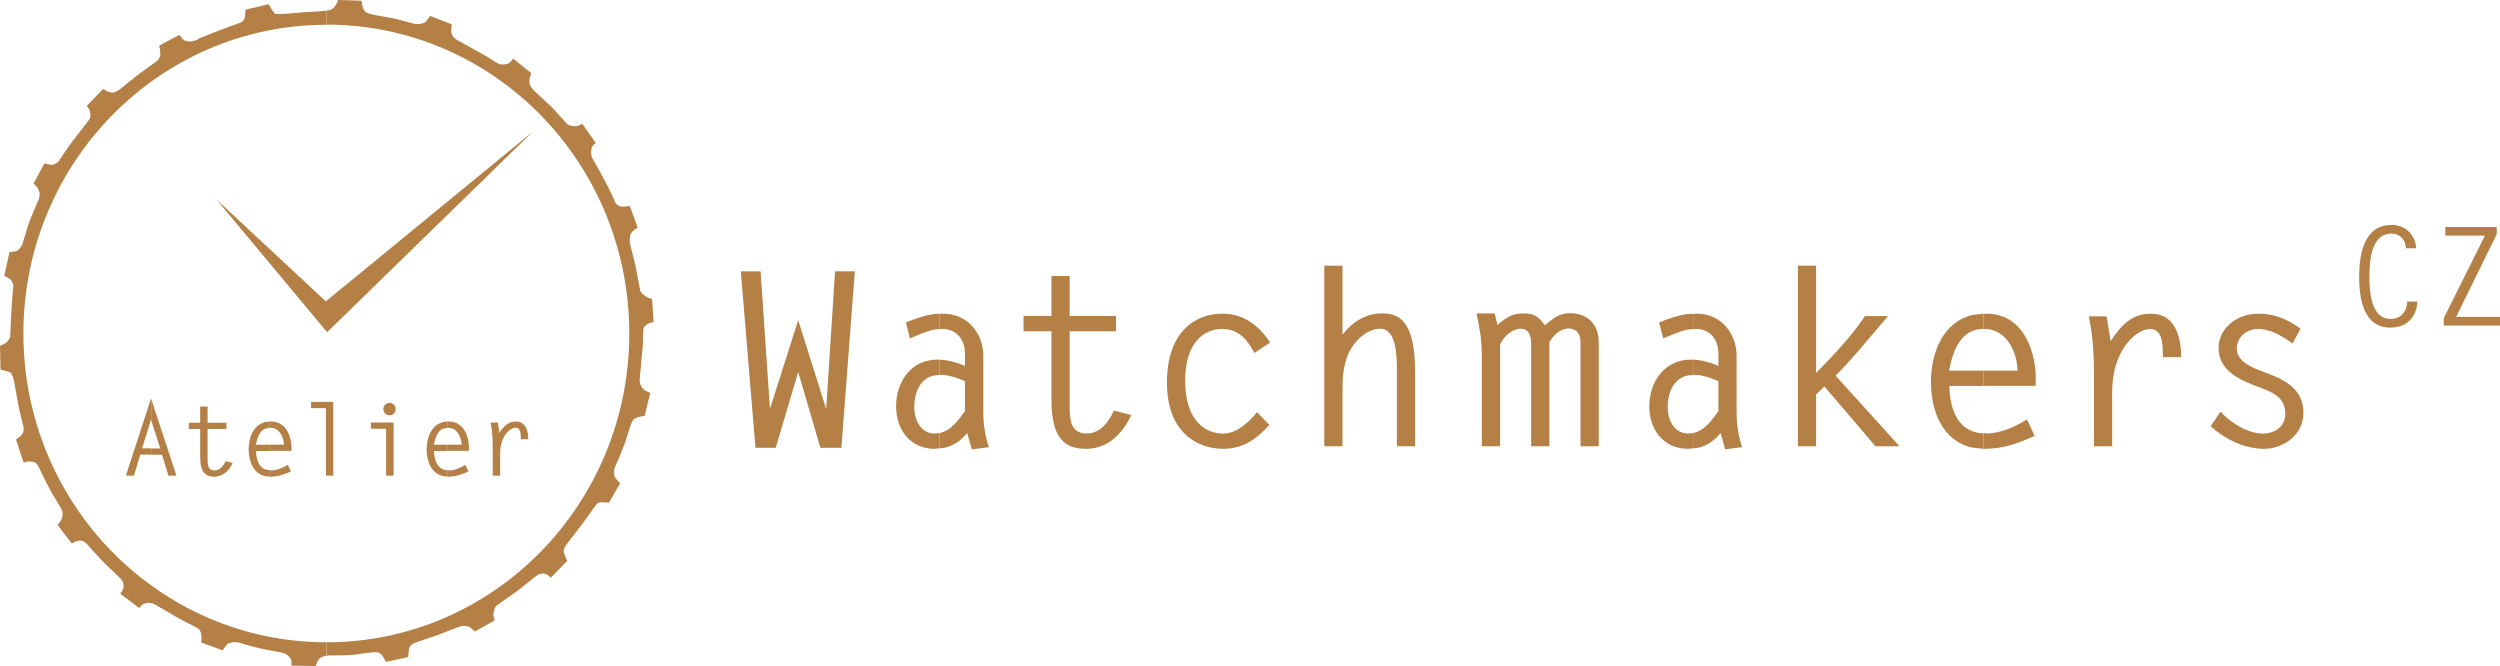 <svg width="4846" height="1291" xmlns="http://www.w3.org/2000/svg" xmlns:xlink="http://www.w3.org/1999/xlink" xml:space="preserve" overflow="hidden"><defs><clipPath id="clip0"><rect x="0" y="0" width="4846" height="1291"/></clipPath></defs><g clip-path="url(#clip0)"><path d="M4739.93 440 4839.63 440 4839.63 454.032 4760.94 614.299 4846 614.299 4846 631 4737 631 4737 616.699 4816.77 456.725 4739.93 456.725 4739.93 440Z" fill="#B58045" fill-rule="evenodd"/><path d="M4635.61 436C4662.13 436 4682.01 454.639 4683.59 481.224L4663.7 481.224C4663.41 465.279 4652.04 452.791 4635.86 452.791 4595.53 452.791 4592.89 507.566 4592.89 537.096 4592.89 565.012 4595.8 618.204 4634.01 618.204 4653.89 618.204 4665.81 603.306 4666.09 584.447L4686 584.447C4683.86 615.551 4665.02 635 4633.22 635 4580.69 635 4573 577.257 4573 536.566 4573 494.53 4581.73 436 4635.61 436Z" fill="#B58045" fill-rule="evenodd"/><path d="M1436 526 1474.33 526 1492.31 790.362 1493.25 790.362 1547.22 620.547 1600.69 790.362 1601.64 790.362 1618.66 526 1657 526 1630.98 868 1590.28 868 1547.22 721.232 1503.67 868 1464.39 868 1436 526Z" fill="#B58045" fill-rule="evenodd"/><path d="M1817.24 697 1821 697.267 1821 726.711 1809.56 728.002C1782.98 734.38 1772.2 761.637 1772.2 789.591 1772.2 813.111 1784.39 840.389 1811.62 840.389L1821 839.395 1821 869.018 1811.62 870C1763.74 870 1737 832.374 1737 787.725 1737 739.313 1766.57 697 1817.24 697Z" fill="#B58045" fill-rule="evenodd"/><path d="M1821 608 1821 637.754 1810.37 638.902C1794.37 642.216 1779.04 649.637 1763.94 656L1756 624.901C1773.88 617.833 1790.72 611.57 1809.06 608.881L1821 608Z" fill="#B58045" fill-rule="evenodd"/><path d="M1828.11 608C1876.62 608 1906.06 647.554 1906.06 689.39L1906.06 798.542C1906.06 821.613 1909.39 845.142 1917 866.772L1883.73 871 1874.71 839.468C1861.87 854.651 1847.7 864.269 1830.19 868.128L1821 869.079 1821 839.434 1821.34 839.398C1843.18 834.708 1857.5 814.838 1870.43 797.137L1870.43 738.8C1855.19 732.202 1839.06 726.56 1821.94 726.56L1821 726.665 1821 697.198 1831.25 697.915C1845.11 699.808 1858.31 704.211 1870.43 709.14L1870.43 685.167C1870.43 657.392 1853.29 637.633 1826.69 637.633L1821 638.237 1821 608.515 1828.11 608Z" fill="#B58045" fill-rule="evenodd"/><path d="M2038.14 535 2073.42 535 2073.42 612.371 2163.33 612.371 2163.33 642.103 2073.42 642.103 2073.42 786.021C2073.42 810.535 2073.89 840.281 2105.9 840.281 2132.74 840.281 2149.22 818.093 2159.11 795.914L2193 804.427C2176.04 840.74 2147.33 870 2104.94 870 2064.03 870 2038.14 850.18 2038.14 774.69L2038.14 642.103 1984 642.103 1984 612.371 2038.14 612.371 2038.14 535Z" fill="#B58045" fill-rule="evenodd"/><path d="M2369.3 608C2410.73 608 2439.9 630.577 2462 663.991L2431.41 684.176C2418.72 658.817 2400.35 637.622 2369.3 637.622 2333.56 637.622 2297.32 663.991 2297.32 738.273 2297.32 816.864 2337.79 840.378 2370.25 840.378 2398 840.378 2419.66 819.22 2436.58 798.958L2460.61 823.895C2435.18 851.17 2409.77 870 2370.72 870 2324.15 870 2262 841.298 2262 741.576 2262 640.93 2318.97 608 2369.3 608Z" fill="#B58045" fill-rule="evenodd"/><path d="M2567 515 2602.3 515 2602.3 648.986C2620.19 624.901 2647 607.459 2678.08 607.459 2708.19 607.459 2743 616.891 2743 720.228L2743 865 2707.72 865 2707.72 717.356C2707.72 694.266 2707.72 637.169 2675.72 637.169 2649.37 637.169 2625.84 660.763 2615.01 682.921 2601.38 711.222 2602.3 739.523 2602.3 771.151L2602.3 865 2567 865 2567 515Z" fill="#B58045" fill-rule="evenodd"/><path d="M3043.39 607C3077.35 607 3099 629.158 3099 663.112L3099 865 3063.67 865 3063.67 663.112C3063.67 646.137 3054.72 636.705 3040.57 636.705 3024.55 636.705 3010.9 649.917 3003.35 663.112L3003.35 865 2968 865 2968 665.97C2968 652.734 2964.27 637.168 2948.24 637.168 2931.28 637.168 2914.3 652.271 2907.72 667.851L2907.72 865 2872.38 865 2872.38 690.963C2872.38 656.537 2867.67 633.847 2862 607.459L2897.35 607.459 2902.53 630.103C2917.6 616.891 2930.79 607.459 2951.99 607.459 2975.1 607.459 2981.22 613.12 2994.91 630.562 3009.48 617.341 3022.69 607 3043.39 607Z" fill="#B58045" fill-rule="evenodd"/><path d="M3278.18 697 3282 697.267 3282 726.708 3270.4 728.002C3243.53 734.38 3232.62 761.637 3232.62 789.591 3232.62 813.111 3244.93 840.389 3272.46 840.389L3282 839.391 3282 869.015 3272.46 870C3224.03 870 3197 832.374 3197 787.725 3197 739.313 3226.91 697 3278.18 697Z" fill="#B58045" fill-rule="evenodd"/><path d="M3282 608 3282 637.754 3271.19 638.903C3254.94 642.216 3239.36 649.637 3224.04 656L3216 624.901C3234.15 617.835 3251.24 611.572 3269.86 608.882L3282 608Z" fill="#B58045" fill-rule="evenodd"/><path d="M3289.02 608C3336.99 608 3366.19 647.554 3366.19 689.39L3366.19 798.542C3366.19 821.613 3369.47 845.142 3377 866.772L3344.07 871 3335.15 839.468C3322.43 854.651 3308.42 864.269 3291.08 868.128L3282 869.076 3282 839.431 3282.3 839.398C3303.95 834.708 3318.12 814.838 3330.92 797.137L3330.92 738.8C3315.88 732.202 3299.87 726.56 3282.9 726.56L3282 726.661 3282 697.199 3292.14 697.915C3305.86 699.808 3318.91 704.211 3330.92 709.14L3330.92 685.167C3330.92 657.392 3313.95 637.633 3287.63 637.633L3282 638.236 3282 608.514 3289.02 608Z" fill="#B58045" fill-rule="evenodd"/><path d="M3485 515 3520.32 515 3520.32 723.026C3553.78 688.578 3588.21 653.212 3615.08 612.648L3659.84 612.648C3609.86 670.69 3595.26 690.449 3558.07 728.201L3682 865 3635.32 865 3536.36 748.956 3520.32 765.021 3520.32 865 3485 865 3485 515Z" fill="#B58045" fill-rule="evenodd"/><path d="M3845 608 3845 637.37 3832.9 638.578C3802.36 645.056 3786.41 673.753 3778.09 718.355L3845 718.355 3845 748.092 3778.59 748.092C3780.23 808.791 3804.41 834.089 3836.5 839.465L3845 840.141 3845 870 3821.83 867.431C3765.88 854.245 3743 797.914 3743 740.533 3743 682.726 3766.6 624.196 3823.37 610.466L3845 608Z" fill="#B58045" fill-rule="evenodd"/><path d="M3929 813 3944 844.849C3912.57 859.085 3882.56 870 3847.83 870L3845 869.681 3845 839.63 3850.63 840.087C3878.31 840.087 3906.01 827.25 3929 813Z" fill="#B58045" fill-rule="evenodd"/><path d="M3849.69 608C3932.91 608 3946 701.506 3946 728.732L3946 748 3845 748 3845 718.397 3910.93 718.397C3909.51 677.052 3886.18 637.589 3846.87 637.589L3845 637.778 3845 608.54 3849.69 608Z" fill="#B58045" fill-rule="evenodd"/><path d="M4169.57 608C4216.71 608 4228 654.128 4228 692.267L4192.67 692.267C4191.74 673.442 4194.55 637.647 4167.69 637.647 4141.8 637.647 4094.21 677.183 4094.21 760.054L4094.21 865 4058.87 865 4058.87 720.532C4058.87 678.625 4055.56 644.707 4049 613.178L4083.38 613.178 4091.36 661.192C4110.71 631.545 4131.9 608 4169.57 608Z" fill="#B58045" fill-rule="evenodd"/><path d="M4378.05 608C4409.56 608 4434.44 619.309 4459.35 637.164L4443.85 665.862C4424.1 651.744 4402.03 637.626 4376.66 637.626 4355.51 637.626 4335.76 653.148 4335.76 675.747 4335.76 700.167 4364.9 712.4 4384.16 719.473 4423.67 734.062 4465 750.54 4465 800.4 4465 841.76 4427.41 870 4388.42 870 4350.32 870 4312.72 851.166 4285 826.27L4304.23 798.035C4324 819.216 4356.43 840.374 4386.08 840.374 4409.56 840.374 4429.75 827.176 4429.75 801.791 4429.75 768.857 4403.45 759.946 4377.62 750.046 4341.87 736.399 4300.5 719.473 4300.5 674.311 4300.5 637.626 4334.33 608 4378.05 608Z" fill="#B58045" fill-rule="evenodd"/><path d="M520.85 8C520.85 8 530.122 26.038 534.079 26.73 536.047 27.069 538.637 27.206 541.655 27.206 555.824 27.206 579.513 24.054 593.477 23.404 603.928 22.919 619.505 22.133 629.829 21.146L633 20.739 633 48.035C308.45 48.035 45.352 315.989 45.352 646.529 45.352 977.064 308.45 1245.02 633 1245.02L633 1271.15 628.643 1271.88C627.086 1272.23 625.668 1272.66 624.549 1273.2 620.05 1275.34 615.446 1279.99 614.836 1283.45 614.231 1286.91 611.526 1291 611.526 1291L564.798 1290.24C564.798 1290.24 566.247 1280.78 563.258 1276.55 560.259 1272.32 558.034 1270.65 555.224 1268.47 552.413 1266.29 546.144 1265.04 546.144 1265.04 546.144 1265.04 519.667 1259.72 511.885 1258.48 504.094 1257.24 470.766 1248.5 467.194 1246.83 464.64 1245.64 458.784 1244.69 454.405 1244.69 452.667 1244.69 451.172 1244.84 450.186 1245.18 446.719 1246.37 442.134 1246.29 439.295 1249.95 436.457 1253.62 431.545 1260.68 431.545 1260.68L390.197 1245.47C390.197 1245.47 391.023 1234.3 390.188 1229.48 389.344 1224.66 386.822 1220.22 384.566 1218.56 382.315 1216.91 353.962 1202.77 346.295 1198.63 338.619 1194.48 303.121 1172.82 298.825 1170.98 294.762 1169.24 291.694 1168.43 288.892 1168.43 288.732 1168.43 288.571 1168.43 288.406 1168.43 285.472 1168.54 279.038 1170.09 276.649 1171.59 274.255 1173.08 269.816 1178.56 269.816 1178.56L233.237 1151.05C233.237 1151.05 239.455 1142.8 239.51 1137.57 239.57 1132.33 239.24 1128.56 236.392 1124.71 233.535 1120.87 209.64 1098.09 204.678 1093.78 199.716 1089.49 170.841 1057.12 167.264 1053.4 163.692 1049.67 158.643 1047.87 155.929 1047.86L155.892 1047.86C153.159 1047.86 147.161 1048.39 144.456 1050.53 141.741 1052.68 138.939 1053.37 138.939 1053.37L111.687 1017.54C111.687 1017.54 119.143 1008.64 120.042 1005.05 120.927 1001.46 121.775 993.618 121.188 991.167 120.596 988.716 103.167 960.052 99.503 953.867 95.839 947.686 78.707 913.286 76.405 908.462 74.094 903.633 71.407 897.576 67.321 896.077 65.317 895.353 60.461 894.396 55.976 894.396L55.967 894.396C51.272 894.396 45.943 897.154 45.943 897.154L30.934 851.905C30.934 851.905 39.088 846.727 41.77 843.314 44.448 839.905 46.177 835.315 45.943 830.857 45.714 826.403 38.069 797.813 36.575 790.464 35.075 783.124 28.623 745.421 27.206 738.841 25.78 732.262 23.341 724.807 20.635 722.553 19.218 721.367 14.22 719.869 9.804 718.723 5.815 717.674 1.027 716.451 1.027 716.451L0 670.069C0 670.069 7.997 667.545 12.055 664.306 16.123 661.057 19.773 653.52 19.773 653.52 19.773 653.52 21.69 613.137 21.979 603.712 22.268 594.292 25.918 552.754 25.918 552.754 25.918 552.754 23.552 544.2 19.796 541.341 16.041 538.482 8.296 534.317 8.296 534.317L18.411 488.537C18.411 488.537 30.283 488.125 34.378 485.288 38.468 482.452 43.013 474.558 43.013 474.558 43.013 474.558 52.019 444.561 54.908 435.444 57.792 426.331 75.406 385.292 75.406 385.292 75.406 385.292 77.588 377.723 76.744 373.366 75.915 369.008 71.361 361.985 71.361 361.985L64.959 355.708 86.223 316.749C86.223 316.749 95.802 319.498 100.856 319.498 101.328 319.498 101.75 319.475 102.13 319.425 106.624 318.825 113.026 313.446 113.026 313.446 113.026 313.446 133.583 282.831 138.865 275.834 144.153 268.838 168.8 237.517 170.974 234.47 173.143 231.424 176.256 227.002 175.202 222.544 174.693 220.382 175.165 216.844 173.569 213.193 171.859 209.271 168.08 205.298 168.08 205.298L199.991 172.351C199.991 172.351 208.342 177.831 211.047 178.436 212.946 178.857 215.72 179.338 218.389 179.338 219.526 179.338 220.631 179.251 221.659 179.045 225.079 178.33 233.104 172.64 233.104 172.64 233.104 172.64 259.953 150.391 267.28 145.049 274.599 139.706 304.791 117.92 304.791 117.92 304.791 117.92 308.881 113.907 310.468 108.404 312.045 102.901 308.652 88.441 308.652 88.441L347.661 67.59C347.661 67.59 353.187 75.035 356.172 77.505 358.465 79.402 363.051 80.286 368.012 80.286 369.507 80.286 371.039 80.208 372.552 80.047 379.082 79.365 387.363 73.936 387.363 73.936 387.363 73.936 414.657 62.633 424.947 58.93 435.246 55.229 458.935 46.372 463.7 44.764 468.46 43.16 473.141 40.242 474.118 35.06 475.104 29.882 476.017 18.721 476.017 18.721L520.85 8Z" fill="#B58045" fill-rule="evenodd"/><path d="M655.364 0 700.797 1.329C700.797 1.329 701.961 16.099 707.268 21.961 712.566 27.827 730.731 29.697 757.812 34.779 783.835 39.674 799.078 46.64 809.491 46.64 809.917 46.64 810.334 46.631 810.737 46.603 821.177 46.003 823.709 43.684 826.521 40.553 829.328 37.423 833.833 30.843 833.833 30.843L876.025 47.35C876.025 47.35 873.351 59.151 875.581 65.581 877.811 72.015 882.262 75.548 889.872 79.728 893.439 81.68 906.787 89.077 918.936 95.814 932.677 103.435 945.151 110.369 945.151 110.369 945.151 110.369 964.635 124.108 970.56 124.828 971.7 124.97 972.845 125.025 973.971 125.025 978.693 125.025 983.111 123.929 985.758 122.724 989.041 121.23 994.857 113.494 994.857 113.494L1029.94 141.903C1029.94 141.903 1026.1 151.22 1026.1 155.579 1026.1 159.932 1026.17 163.562 1029.06 168.094 1031.96 172.622 1038.71 178.979 1038.71 178.979L1070.82 208.836 1098.45 239.486C1098.45 239.486 1100.57 241.626 1105.16 243.335 1108 244.394 1111.17 244.596 1113.8 244.596 1115.43 244.596 1116.87 244.518 1117.91 244.518 1120.61 244.518 1128.53 239.747 1128.53 239.747L1154.79 276.919C1154.79 276.919 1148.49 282.015 1147.22 285.869 1145.94 289.719 1145.59 298.22 1145.59 298.22L1147.68 305.621 1165.04 336.578 1179.49 364.07 1189.13 383.703C1189.13 383.703 1191.44 391.604 1194.32 394.982 1197.21 398.355 1201.78 400.477 1205.52 400.619 1205.7 400.628 1205.91 400.628 1206.14 400.628 1210.4 400.628 1220.91 399.358 1220.91 399.358L1236.08 441.47C1236.08 441.47 1229.03 445.169 1226.99 447.712 1224.94 450.26 1221.67 453.715 1221.19 456.823 1220.72 459.916 1220.59 470.195 1220.59 470.195L1231.13 511.546 1240.83 562.971C1240.83 562.971 1242.31 567.563 1246.93 571 1249.41 572.833 1253.13 575.995 1257.08 577.397 1260.33 578.552 1263.96 579.45 1263.96 579.45L1267 624.037C1267 624.037 1255.72 626.727 1252.16 630.004 1248.59 633.29 1247.23 636.548 1246.93 640.576 1246.66 644.609 1246.05 669.201 1246.05 669.201L1242.46 707.821 1239.76 736.995C1239.76 736.995 1240.95 745.459 1242.9 748.755 1244.84 752.04 1248.54 756.174 1251.98 757.829 1255.41 759.488 1260.46 761.555 1260.46 761.555L1249.74 805.811C1249.74 805.811 1241.33 807.571 1237.29 808.46 1233.25 809.358 1229.37 811.608 1227.46 813.813 1225.55 816.022 1222.22 824.578 1222.22 824.578L1211.62 858.028 1198.04 892.024C1198.04 892.024 1191.26 905.648 1190.66 910.002 1190.06 914.365 1190.1 921.532 1191.84 924.905 1193.58 928.283 1201.99 936.903 1201.99 936.903L1180.47 974.391C1180.47 974.391 1172.71 973.502 1167.11 973.502L1166.65 973.502C1161.02 973.557 1157.72 975.129 1156.09 977.672 1154.46 980.216 1133.34 1009.47 1131.4 1012.01 1129.45 1014.56 1102.26 1049.98 1099.15 1054.16 1096.03 1058.32 1092.35 1063.75 1092.73 1067.84 1093.5 1076.4 1099.58 1087.02 1099.58 1087.02L1067.68 1119.9C1067.68 1119.9 1061.84 1113.99 1058.06 1112.58 1056.56 1112.01 1054.55 1111.79 1052.48 1111.79 1049.32 1111.79 1046.05 1112.32 1044.38 1113.02 1041.61 1114.18 1018.29 1133.11 1010.65 1139.34 1003.02 1145.57 971.274 1167.89 966.791 1170.72 962.308 1173.55 959.868 1176.45 958.526 1180.62 957.185 1184.8 955.93 1190.8 956.552 1194.13 957.185 1197.48 958.947 1202.64 958.947 1202.64L920.227 1224.21C920.227 1224.21 913.66 1216.77 909.187 1214.97 906.105 1213.73 902.181 1213.06 898.792 1213.06 897.272 1213.06 895.848 1213.19 894.662 1213.47 890.847 1214.37 854.957 1228.34 849.077 1230.71 843.198 1233.08 807.609 1244.41 802.989 1246.64 798.378 1248.87 794.385 1251.76 793.162 1256.6 791.939 1261.45 791.381 1273.5 791.381 1273.5L747.989 1283C747.989 1283 743.777 1274.48 740.718 1270.38 737.664 1266.28 733.332 1264.71 729.866 1264.11 729.627 1264.06 729.257 1264.05 728.776 1264.05 722.223 1264.05 694.712 1267.63 687.221 1269.01 679.651 1270.42 649.713 1270.51 643.069 1270.51L642.021 1270.51C640.155 1270.51 636.907 1270.64 633.567 1271.05L633 1271.14 633 1245C957.088 1245 1219.81 976.985 1219.81 646.369 1219.81 315.749 957.088 47.73 633 47.73L633 20.428 638.009 19.784C650.497 17.346 655.364 0 655.364 0Z" fill="#B58045" fill-rule="evenodd"/><path d="M292.898 772 293 772.31 293 813.476 292.898 813.156 275.376 869.108 293 869.108 293 881.231 271.921 881.231 259.587 922 244 922 292.898 772Z" fill="#B58045" fill-rule="evenodd"/><path d="M523 817 523 829.086 513.222 831.174C504.082 835.618 498.97 846.457 496.111 862.062L523 862.062 523 874.21 496.299 874.21C496.867 895.462 504.092 906.087 514.267 910.071L523 911.59 523 924 513.677 922.949C491.2 917.564 482 894.561 482 871.126 482 847.522 491.49 823.615 514.311 818.007L523 817Z" fill="#B58045" fill-rule="evenodd"/><path d="M388.022 788 402.385 788 402.385 819.413 438.936 819.413 438.936 831.488 402.385 831.488 402.385 889.901C402.385 899.859 402.56 911.934 415.576 911.934 426.5 911.934 433.201 902.929 437.227 893.929L451 897.371C444.107 912.122 432.432 924 415.201 924 398.543 924 388.022 915.948 388.022 885.31L388.022 831.488 366 831.488 366 819.413 388.022 819.413 388.022 788Z" fill="#B58045" fill-rule="evenodd"/><path d="M293 773 342 922 326.396 922 314.085 881.419 293 881.419 293 869.352 310.617 869.352 293 813.976 293 773Z" fill="#B58045" fill-rule="evenodd"/><path d="M557.79 901 564 913.837C550.985 919.597 538.542 924 524.155 924L523 923.873 523 911.528 525.331 911.924C536.803 911.924 548.261 906.751 557.79 901Z" fill="#B58045" fill-rule="evenodd"/><path d="M719 819 763 819 763 922 748.442 922 748.442 831.137 719 831.137 719 819Z" fill="#B58045" fill-rule="evenodd"/><path d="M868 817 868 829.087 858.227 831.176C849.097 835.62 843.976 846.459 841.106 862.064L868 862.064 868 874.212 841.302 874.212C841.873 895.464 849.098 906.088 859.271 910.072L868 911.591 868 924 858.684 922.95C836.203 917.565 827 894.562 827 871.128 827 847.524 836.486 823.617 859.294 818.009L868 817Z" fill="#B58045" fill-rule="evenodd"/><path d="M524.956 817C559.552 817 565 855.07 565 866.162L565 874 523 874 523 861.943 550.41 861.943C549.838 845.118 540.119 829.053 523.784 829.053L523 829.216 523 817.221 524.956 817Z" fill="#B58045" fill-rule="evenodd"/><path d="M754.996 781C761.681 781 767 786.151 767 793.007 767 799.863 761.681 805 754.996 805 748.323 805 743 799.863 743 793.007 743 786.151 748.323 781 754.996 781Z" fill="#B58045" fill-rule="evenodd"/><path d="M603 779 646 779 646 922 631.777 922 631.777 791.145 603 791.145 603 779Z" fill="#B58045" fill-rule="evenodd"/><path d="M901.94 901 908 913.837C895.308 919.597 883.17 924 869.136 924L868 923.872 868 911.528 870.275 911.924C881.451 911.924 892.65 906.751 901.94 901Z" fill="#B58045" fill-rule="evenodd"/><path d="M1000.19 817C1019.4 817 1024 835.849 1024 851.431L1009.58 851.431C1009.21 843.734 1010.37 829.118 999.423 829.118 988.849 829.118 969.465 845.271 969.465 879.117L969.465 922 955.049 922 955.049 862.965C955.049 845.851 953.689 832.007 951 819.121L965.035 819.121 968.298 838.724C976.17 826.62 984.814 817 1000.19 817Z" fill="#B58045" fill-rule="evenodd"/><path d="M869.886 817C903.684 817 909 855.07 909 866.162L909 874 868 874 868 861.943 894.764 861.943C894.178 845.118 884.685 829.053 868.756 829.053L868 829.214 868 817.218 869.886 817Z" fill="#B58045" fill-rule="evenodd"/><path d="M1033 255 634.067 644 420 387.109 631.57 584.165 1033 255Z" fill="#B58045" fill-rule="evenodd"/></g></svg>